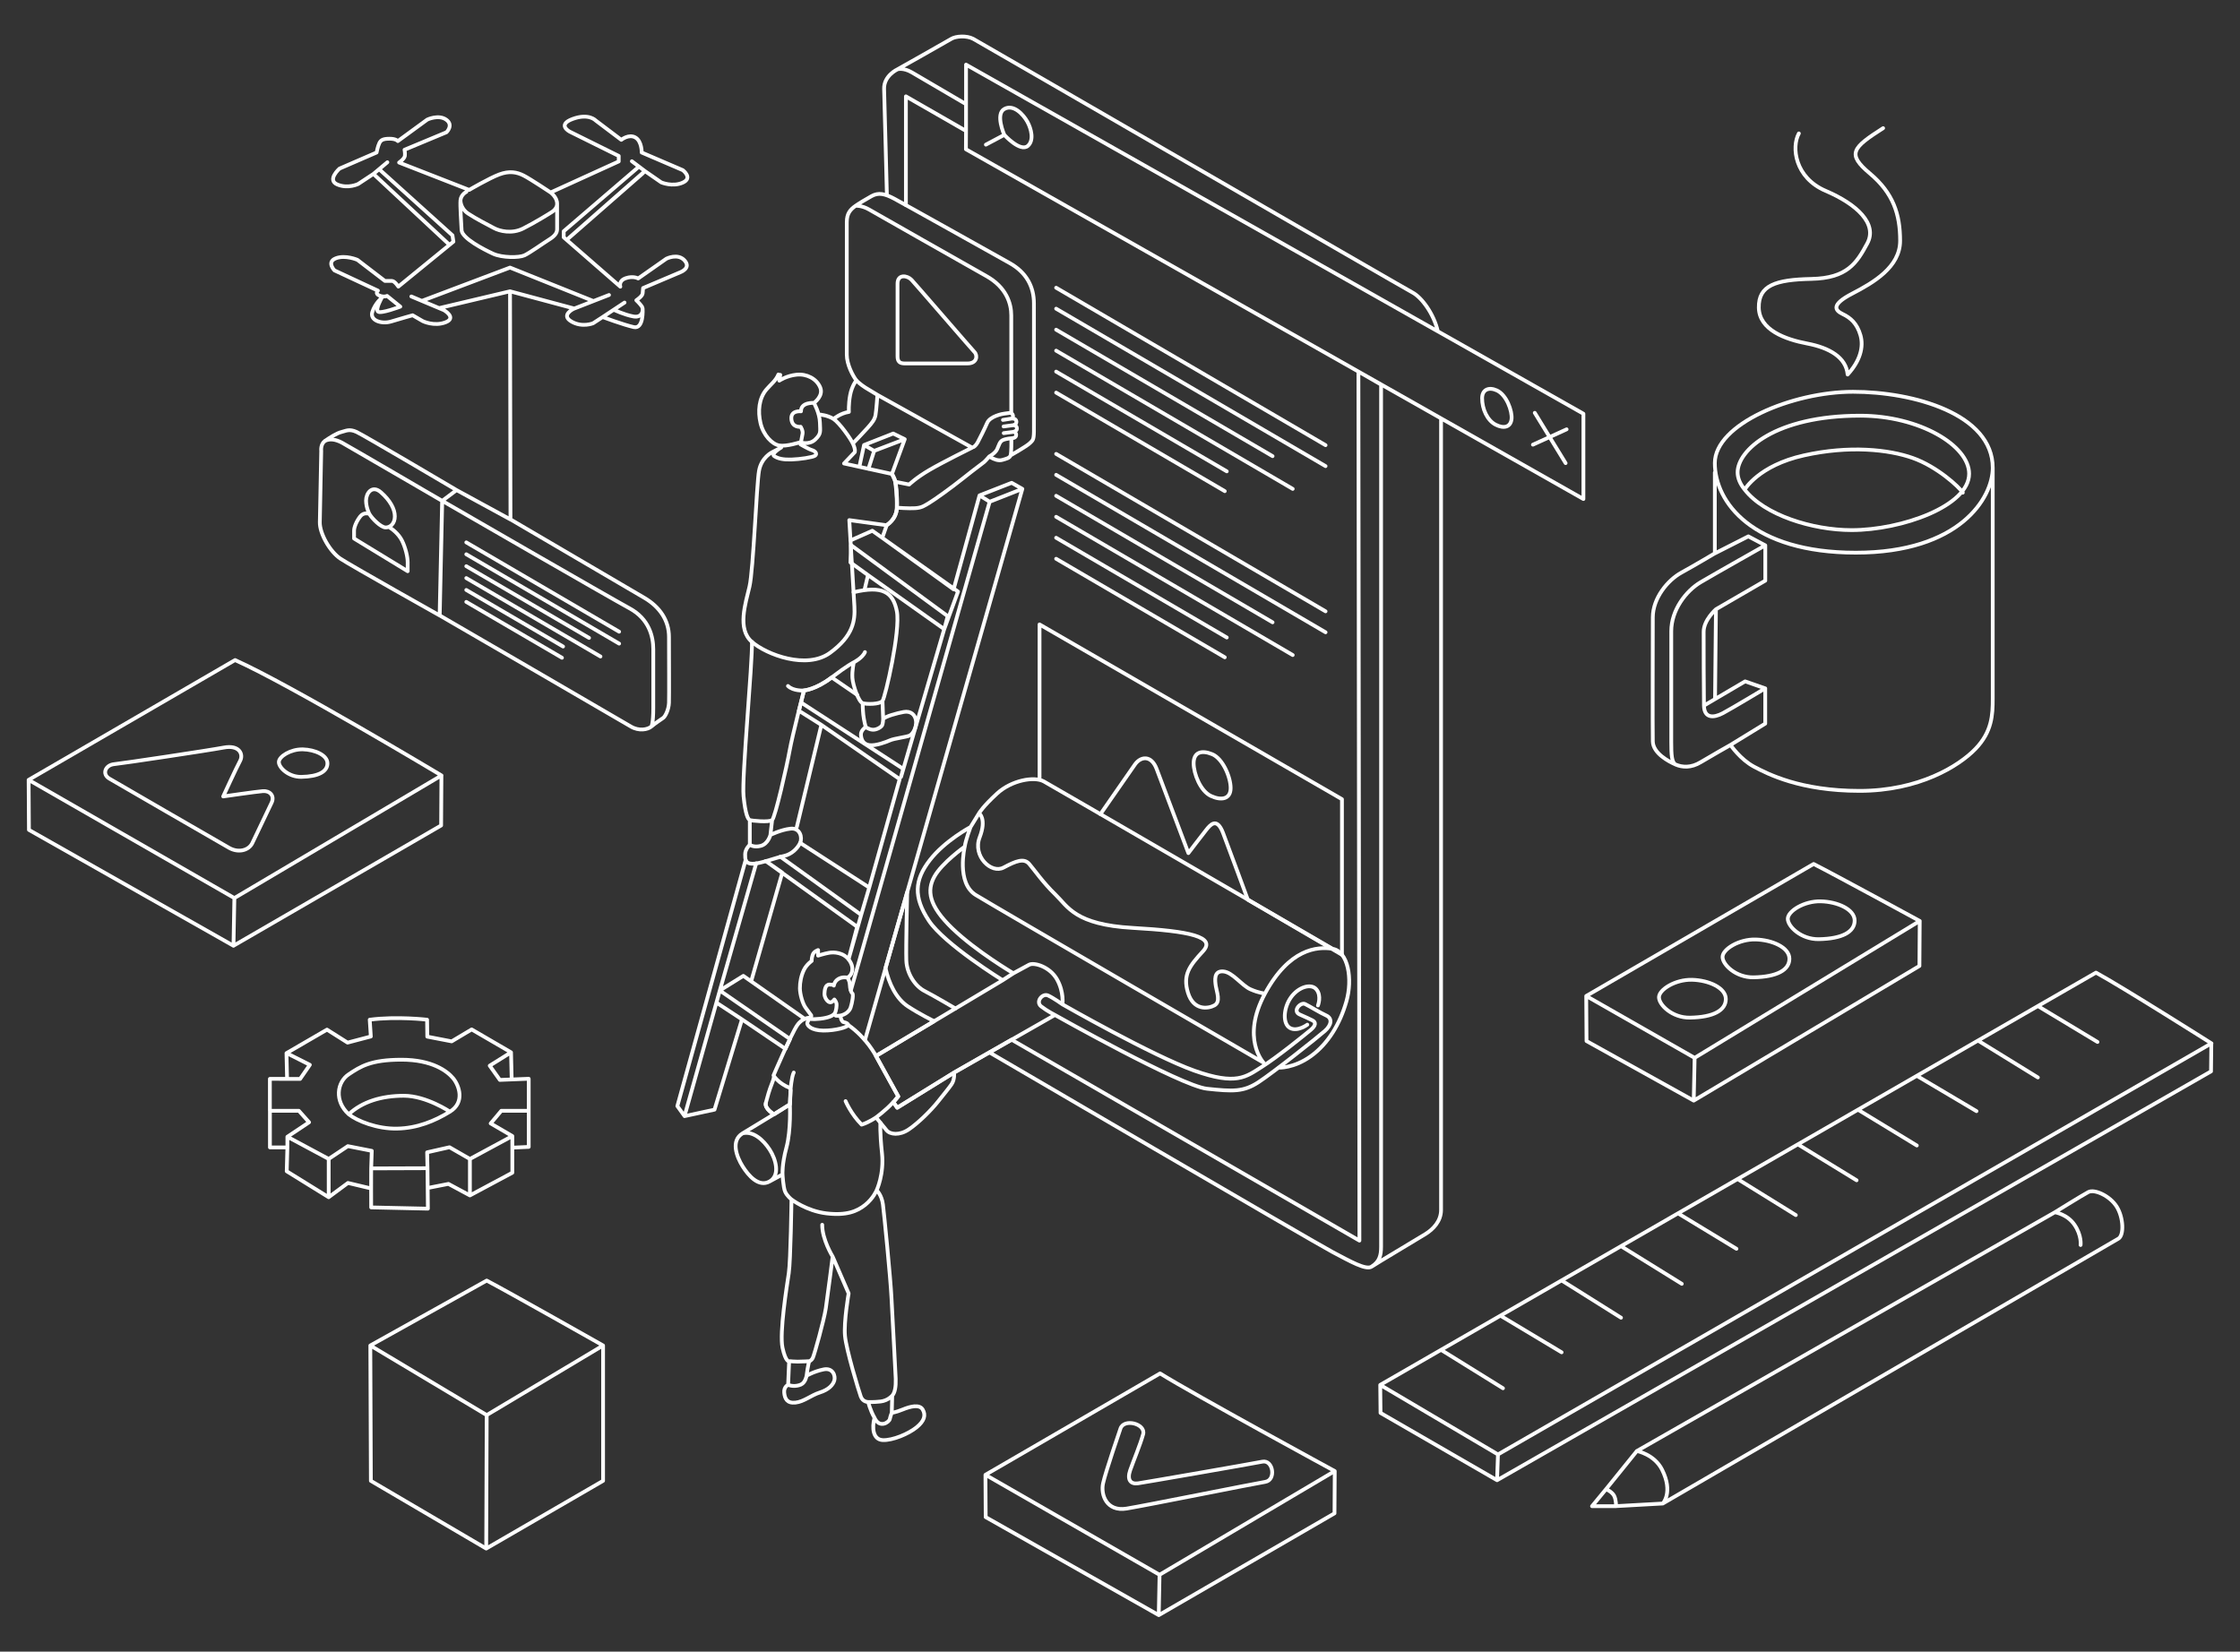 <?xml version="1.0" encoding="utf-8"?>
<!-- Generator: Adobe Illustrator 26.2.1, SVG Export Plug-In . SVG Version: 6.00 Build 0)  -->
<svg version="1.1" id="AboutSec2Img" xmlns="http://www.w3.org/2000/svg" xmlns:xlink="http://www.w3.org/1999/xlink" x="0px"
	 y="0px" viewBox="0 0 446.71 329.42" style="enable-background:new 0 0 446.71 329.42;" xml:space="preserve">
<rect x="0" y="0" width="446.71" height="329.42" fill="#333333" stroke="none"/>
<style type="text/css">
	.st0{fill:none;stroke:#FFFFFF;stroke-width:0.75;stroke-linecap:round;stroke-linejoin:round;stroke-miterlimit:10;}
</style>
<g id="youtube">
	<path class="st0" d="M197.54,91.21c0.68,0.39,1.55,0.76,2.36,0.52c0.81-0.24,1.44-0.36,1.63-0.9s0.16-3,0.16-3s0.03,2.46-0.16,3
		c0,0,3.23-1.83,3.81-2.41c0.58-0.58,0.82-0.59,0.85-2.3c0.02-1.71,0-22.27,0-25.6s-1.49-6.17-4.82-8.04
		c-3.33-1.86-21.09-11.81-23-12.83c-1.91-1.02-3.17-1.31-4.57-0.53c-1.17,0.65-2.53,1.47-3.18,1.93c-1.06,0.76-1.75,1.52-1.75,3.27
		c0,0,0,24.48,0,26.44s1.22,4.22,1.9,5.1c-0.68-0.88-1.9-3.14-1.9-5.1s0-26.44,0-26.44c0-1.75,0.68-2.51,1.75-3.27
		c0,0,1.18-0.13,2.7,0.74c1.52,0.87,19.31,10.99,23.34,13.25c4.04,2.25,5.01,5.48,5.01,7.87c0,2.39,0,19.47,0,19.47"/>
	<path class="st0" d="M178.99,56.58c0,1.77,0,13.47,0,14.5c0,1.03,0.43,1.41,1.41,1.41s10.69,0,12.57,0c1.88,0,2.03-1.58,1.37-2.27
		s-11.73-13.53-12.56-14.41C180.95,54.93,178.99,54.61,178.99,56.58z"/>
</g>
<g id="part_x5F_man1">
	<path class="st0" d="M155.23,74.69c-0.52,1.26-1.55,2-2.41,3.02c-1.47,1.75-1.72,4.3-1.15,6.7c0.57,2.4,2.31,4.2,3.74,4.44
		c1.43,0.25,4.15-0.64,4.15-0.64s1.78,0.64,3.01-0.54c1.23-1.19,0.99-1.53,0.94-3.41c-0.05-1.88-1.19-3.9-1.19-3.9
		s1.98-1.38,1.24-3.11s-2.67-2.72-4.69-2.52c-2.02,0.2-3.46,1.19-3.46,1.19l0.19-1.16l-0.19,1.16c0,0,1.43-0.99,3.46-1.19
		c2.02-0.2,3.95,0.79,4.69,2.52s-1.24,3.11-1.24,3.11s-2.63-0.19-2.58,1.68c0,0-2.07-0.27-1.92,1.54c0.16,1.8,1.85,1.54,1.85,1.54
		s0.51,0.8,0.38,1.4c-0.13,0.6-0.4,2.12-0.4,2.12s1.6,0.94,2.29,1.14c0.69,0.2,1.09,0.78,0.6,1.11c-0.49,0.33-3.01,0.71-4.68,0.76
		s-2.63-0.16-3.43-0.65c-0.8-0.49,1.36-1.74,1.36-1.74l-1.83,0.95c0,0-2.1,1-2.59,3.67c-0.49,2.66-1.12,19.74-1.9,23.1
		s-2.51,8.46,0.47,11.04c2.98,2.58,10.96,5.56,15.59,2.19c4.62-3.37,5.01-6.42,4.86-9.24s-1.02-17.23-1.02-17.23l7.44,1.02
		c0,0,1.96-1.1,2.04-3.52c0.08-2.43-0.23-4.72-0.33-5.18s-0.66-1.53-0.66-1.53l-9.54-2.09l2.14-2.25c0,0,0.2-0.41-0.31-1.58
		c-0.51-1.17-2.76-4.29-3.93-5.05s-2.84-0.89-2.84-0.89s1.67,0.12,2.84,0.89c0,0,1.38-1.15,3.07-1.4c0,0-0.1-1.48,0.24-3.32
		c0.34-1.85,1.26-3.01,1.23-2.96c0,0,0.87,0.84,1.82,1.43c1.41,0.87,2.4,1.45,2.4,1.45s-0.21,3.09-0.38,4.02
		c-0.17,0.93-0.68,1.55-1.57,2.55c-0.89,1-2.72,2.89-2.72,2.89s1.83-1.89,2.72-2.89c0.89-1,1.4-1.61,1.57-2.55
		c0.17-0.93,0.38-4.02,0.38-4.02l18.89,10.52c0,0-5.88,2.91-8.54,4.47c-2.66,1.56-4.02,2.89-4.02,2.89s-2.33-0.48-2.8-0.56
		c0.1,0.46,0.41,2.76,0.33,5.18c0,0,2.39,0.19,3.69,0.1c1.29-0.09,1.76-0.45,2.77-1.05c1.01-0.6,4.37-2.99,6.84-4.97
		c2.47-1.98,3.7-2.82,4.1-3.17c0.39-0.35,1.05-1.13,1.05-1.13s1.18-0.62,1.56-1.44s0.5-1.53,1.14-1.82
		c0.64-0.29,1.78-0.37,1.78-0.37s0.94,0,0.88-0.71c-0.05-0.59-0.62-0.55-0.62-0.55l-1.86,0.24l1.86-0.24c0,0,0.77-0.13,0.77-0.66
		c0-0.78-0.83-0.67-0.83-0.67l-1.83,0.24l1.83-0.24c0,0,0.81-0.11,0.72-0.78c-0.09-0.67-0.97-0.55-0.97-0.55l-1.71,0.27l1.71-0.27
		c0,0,0.52-0.29,0.19-0.86c-0.27-0.46-0.92-0.18-1.61-0.13c-0.33,0.02-2.85,0.51-3.43,1.84c-0.58,1.33-1.51,3.17-1.89,3.88
		c-0.38,0.71-0.83,0.94-0.83,0.94"/>
	<path class="st0" d="M149.96,128.01c0.1,4.36-2.05,27.05-1.68,30.77s0.9,4.64,1.25,4.78v4.92c0,0-0.93,0.85-0.93,1.9
		c0,1.05,0,1.87,1.47,1.9c1.47,0.02,4.65-1.22,6.24-1.55s2.75-1.55,3.25-2.6c0.5-1.05,0.02-3.07-1.92-2.85c-1.95,0.22-4,1.25-4,1.25
		s-0.45,1.77-1.89,2.17s-2.22-0.22-2.22-0.22s0.79,0.62,2.22,0.22s1.89-2.17,1.89-2.17l0.34-2.97c-0.6,0.49-4.09,0.14-4.45,0
		c0.35,0.14,3.85,0.49,4.45,0c0.6-0.49,2.93-10.73,3.49-13.84s2.86-12,2.86-12s-2.11,0.16-3.19-0.9c1.08,1.06,3.19,0.9,3.19,0.9
		s2.33-0.15,5.51-2.59c3.18-2.44,4.43-3.03,4.43-3.03s1.73-0.86,2.22-2.04c-0.49,1.18-2.22,2.04-2.22,2.04s-0.38,1.66-0.28,3.12
		c0.1,1.46,1.24,4.79,2.05,5.03c0,0,0.01,1.25,0.12,2.31c0.11,1.06,0.48,2.44,0.48,2.44s-1.01,0.67-0.95,1.57
		c0.06,0.9,0.42,1.89,1.71,2.05c1.29,0.16,3.31-0.62,4.14-0.98s3.14-0.62,3.83-0.92c0.7-0.29,1.46-1.71,1.3-2.95
		c-0.16-1.24-1.06-2.02-2.44-1.77c-1.38,0.25-3.57,0.84-4.11,1.41c0,0-0.02,0.93-0.23,1.29s-1.11,0.9-1.88,0.84
		s-1.38-0.54-1.38-0.54s0.62,0.48,1.38,0.54s1.66-0.48,1.88-0.84s0.23-1.29,0.23-1.29l-0.13-3.61c-0.55,0.69-3.15,0.69-3.96,0.45
		c0.81,0.24,3.41,0.24,3.96-0.45c0.55-0.69,3.63-14.07,2.86-17.9s-2.85-5.15-8.63-3.78"/>
</g>
<g id="part_x5F_man2">
	<path class="st0" d="M169.15,194.89c0.63-0.33,1.38-1.68,0.24-3.33c-1.14-1.65-3.12-1.68-4.02-1.53c-0.9,0.15-2.22,0.57-2.22,0.57
		v-1.11c0,0-0.88,0.27-1.1,0.99c-0.22,0.72-0.18,1.18-0.18,1.18s-1.03,0.71-1.57,1.83c-0.53,1.12-0.79,2.44-0.78,3.64
		c0.01,1.2,0.57,3.12,1.16,3.89c0.59,0.78,1.09,1.48,1.09,1.48s0.13,0.26-0.2,0.5c-0.34,0.24,0.24,0.37,1.99,0.19
		c1.74-0.19,2.6-0.64,2.9-1.07c0.3-0.43,0.45-1.63,0.34-2.04c-0.11-0.41-0.41-0.73-0.41-0.73s-0.51,0.77-1.03,0.52
		c-0.52-0.24-0.97-1.05-0.94-1.69c0.04-0.64,0.11-1.81,0.99-1.81s0.88,0.21,0.88,0.21s0.07-0.82,0.89-1.32
		c0.82-0.5,1.79-0.28,1.79-0.28s0.45,0.49,0.5,1.39c0.05,0.9,0.23,1.53,0.5,1.73c0.27,0.2,0,1.85-0.33,2.85
		c-0.25,0.76-1.06,1.41-2.02,1.6c-0.31,0.06-0.63,0.07-0.95,0.03c0.32,0.05,0.65,0.03,0.95-0.03c0,0,0,0.87,0.51,1.29
		c0,0,1.01,0.16,1.01,0.59s-2.57,1.15-4.96,1.12c-2.39-0.03-3.2-1-3.19-1.44c0.01-0.43,0.58-1.12,0.58-1.12s-1.45-0.15-2.6,1.52
		c-1.15,1.67-4.71,9.98-4.71,9.98s0.88,1.58,3.36,2.55c-2.48-0.97-3.36-2.55-3.36-2.55s0.28,0.14-0.29,1.54
		c-0.57,1.4-0.95,2.83-1.25,3.96c-0.3,1.14,1.62,2.26,1.62,2.26l3.18-1.99l0.13-2.84c0,0,0.19-2.61,0.64-3.5
		c-0.45,0.89-0.64,3.5-0.64,3.5l-0.13,2.84l-3.18,1.99c0,0-3.85,2.36-6.25,3.8c-2.41,1.44-1.19,4.67,0,6.57
		c1.19,1.9,3.23,4.24,5.39,3.02c2.15-1.22,1.26-4.42,0-6.36c-1.26-1.94-3.3-3.76-5.39-3.23c2.09-0.53,4.13,1.29,5.39,3.23
		c1.26,1.94,2.15,5.14,0,6.36l2.58-1.4c0,0-0.16-1.94,0.78-5.4c0.93-3.46,0.68-8.58,0.68-8.58s0.25,5.12-0.68,8.58
		c-0.93,3.46-0.78,5.4-0.78,5.4s0.13,2.56,0.51,3.43c0.38,0.87,1.27,1.56,1.27,1.56s-0.16,12.17-0.54,14.71s-1.89,11.9-1.25,14.87
		c0.65,2.96,1.32,2.7,1.32,2.7l-0.2,4.7c0,0-0.89,0.38-0.78,1.56s0.56,2.16,2.25,1.98c1.69-0.18,3.08-1.45,4.84-2.01
		c1.76-0.56,2.63-1.49,2.9-2.39s-0.25-2.61-2.16-2.21c-1.92,0.4-3.37,1.25-3.37,1.25s-0.2,1.36-1.12,1.76s-1.98,0.33-2.56,0.04
		c0.58,0.29,1.65,0.36,2.56-0.04s1.12-1.76,1.12-1.76s0.31-2.48,0.56-2.9c0,0-1.52,0.09-2.35,0.09s-1.51-0.09-1.51-0.09
		s0.67,0.09,1.51,0.09s2.35-0.09,2.35-0.09s0.41-0.1,0.7-0.69c0.29-0.6,2.23-7.54,2.58-9.87c0.35-2.33,1.36-10.31,1.36-10.31
		s-2.11-3.41-2.08-6.34c-0.03,2.93,2.08,6.34,2.08,6.34l3.19,7.35c0,0-0.98,5.64-0.73,8.45c0.25,2.81,2.74,10.97,3.15,12.11
		s1.48,1.1,1.48,1.1s0.41,1.7,1.26,3.15c-0.54,1.99-0.32,4.35,1.64,4.45s5.17-1.26,6.75-2.55c1.58-1.29,1.86-2.43,1.23-3.53
		c-0.63-1.1-2.43-0.66-3.97-0.03c-1.55,0.63-2.21,0.66-2.21,0.66s-0.27,0.66-0.39,1.26c-0.13,0.6-2.04,1.96-3.05-0.25
		c1.01,2.21,2.92,0.85,3.05,0.25c0.13-0.6,0.39-1.26,0.39-1.26l0.09-3.41c0,0-0.85,0.99-2.31,1.16c-1.47,0.17-2.47,0.1-2.47,0.1
		s1.01,0.06,2.47-0.1c1.47-0.17,2.31-1.16,2.31-1.16c0.54-0.6,0.75-1.79,0.7-3.36c-0.05-1.56-0.66-12.33-0.85-16.2
		c-0.19-3.87-1.46-16.7-1.7-18.58c-0.24-1.88-1.25-2.84-1.25-2.84s-0.66,1.62-2.28,2.92c-1.62,1.3-3.74,2.17-7.74,1.7
		c-4-0.48-6.98-2.79-6.98-2.79s2.98,2.31,6.98,2.79c4,0.48,6.12-0.4,7.74-1.7c1.62-1.3,2.28-2.92,2.28-2.92s1.51-3.2,1.06-7.38
		c-0.45-4.18-0.32-6.09-0.32-6.09l-0.87-1.05c0,0-1.33,0.96-2.87,1.44c-2.13-2.13-3.2-4.69-3.2-4.69s1.07,2.56,3.2,4.69
		c1.54-0.49,2.87-1.44,2.87-1.44s2.01-1.45,3.44-3.06c-1.42,1.6-3.44,3.06-3.44,3.06l0.87,1.05"/>
	<path class="st0" d="M175.59,223.95c0,0,0.54,0.66,1.22,1.49s2.54,1.1,4.44-0.19c1.9-1.29,4.39-3.74,5.85-5.58
		c1.46-1.85,2-2.46,2.67-3.42c0.66-0.96,0.5-2.32,0.5-2.32l-11.34,7.01l-0.76-1.09l0.96-1.17l-4.44-8.06c0,0-1.84-3.62-5.52-6.18
		c3.68,2.56,5.52,6.18,5.52,6.18l25.28-15.11l2.13-1.38c0,0,2.16-1.19,3.15-1.71c0.99-0.52,4.15,0.4,5.57,2.95
		c1.42,2.55,1.06,4.95,1.06,4.95s-1.76-1.26-2.87-1.77c-1.11-0.51-2.57,1.24-1.37,2.18c1.2,0.94,2.74,1.71,2.74,1.71l-20.1,11.48
		l20.1-11.48c0,0,25.12,14.15,30.31,14.71c5.2,0.56,7.28,0.64,10.24-1.28c2.96-1.92,11.91-9.04,13.27-10.24
		c1.36-1.2,1.54-2.52,0.28-3.09c-1.26-0.57-3.35-1.87-4.23-2.29s-2.58,1.41-1.06,2.09c1.52,0.68,1.78,0.79,2.53,1.17
		c0.75,0.37,0.71,1.04-0.35,1.92c-1.06,0.88-6.76,5.51-9.83,7.42c-3.06,1.92-4.95,3.68-13.32,0.71s-26.36-13.25-26.36-13.25
		s0.35-2.41-1.06-4.95c-1.42-2.55-4.58-3.47-5.57-2.95c-0.99,0.52-3.15,1.71-3.15,1.71l-2.13,1.38c0,0-11.62-7.18-14.72-11.88
		c-3.1-4.7-2.85-8.11,0.17-12.03c3.02-3.92,8.15-6.64,8.15-6.64s-0.95,2.5-1.16,3.92c0,0-4.55,3.22-6.06,5.98s-1.16,5.75,3.59,10.32
		c4.74,4.57,12.17,8.95,12.17,8.95s-7.43-4.37-12.17-8.95c-4.74-4.57-5.1-7.56-3.59-10.32s6.06-5.98,6.06-5.98s-1.73,7.23,2.21,9.64
		c3.93,2.42,57.38,33.44,57.38,33.44s-4.55-4.83,0.28-13.77c4.83-8.94,10.4-9.44,13.49-8.94c3.09,0.51,4.05,6.01,2.75,10.51
		c-1.29,4.5-3.65,8.43-7.08,10.9c-3.43,2.47-6.49,2.3-6.49,2.3s3.06,0.18,6.49-2.3c3.43-2.47,5.79-6.41,7.08-10.9
		c1.29-4.5,0.34-10-2.75-10.51c0,0-55.66-32.32-57.58-33.38c-1.92-1.06-6.44-0.24-9.32,2.4c-2.88,2.64-3.6,3.93-3.6,3.93l-1.69,2.75
		l1.69-2.75c0,0,1.57,1.08,0.12,4.82c-1.45,3.74,2.31,7.35,4.78,6.02c2.47-1.32,4.05-1.92,5.09-0.73c1.04,1.19,2.7,3.66,5.22,6.1
		c2.52,2.44,3.92,6.02,15.42,6.67c11.5,0.65,16.67,1.79,14.02,4.67c-2.65,2.88-4.08,4.67-2.99,8.25c1.09,3.58,3.97,3.24,5.27,2.54
		c1.3-0.7,0.47-2.65,0.29-3.82c-0.18-1.17-0.44-3.09,1.45-2.96c1.9,0.13,3.69,2.8,5.48,3.58c1.79,0.78,2.87,0.82,2.87,0.82"/>
	<path class="st0" d="M152.74,220c-0.3,1.14,1.62,2.26,1.62,2.26l3.18-1.99l0.13-2.84"/>
	<path class="st0" d="M260.71,204.37c0,0-1.98,1.48-3.46,0.66c-1.48-0.82-1.32-3.96,0.17-6.07c1.48-2.11,4.06-2.9,5.11-1.62
		c1.06,1.29,0.3,3.2,0.3,3.2"/>
</g>
<path id="part_x5F_stair" class="st0" d="M148.7,171.51l-13.62,49.1l1.44,2l5.97-1.29l5.48-18l8.67,5.87l0.91-1.95l-14-9.68
	l-7.04,25.05l6.36-22.64l5.09,3.34l-5.09-3.34l0.68-2.42l7.25-25.35l-7.25,25.35l4.69-2.91l12.24,8.57l-10.68-7.48l6.21-21.68
	l-3.3-2.31l18.23,13.1l-1.71,6.47l2.51-8.84l-16.12-11.6l16.12,11.6l1.61-5.45l-13.78-8.91l13.78,8.91l6.07-21.62l-15.62-10.82
	l-4.9,20.37l4.9-20.37l-4.48-2.82l1.03-4.06c0,0,2.33-0.15,5.51-2.59l5.08,3.48l-5.08-3.48c-3.18,2.44-5.51,2.59-5.51,2.59
	l-0.61,2.41l20.37,13.23l-0.42,1.61l8.61-29.47l-15.2-10.78l-0.67,2.86l0.67-2.86l-3.5-2.52l0.11-3.46l19.28,14.17l-0.68,2.58
	l2.74-7.48l-17.09-12.13l-4.31,1.91l4.31-1.91l1.99,1.41l0.9-2.57c0,0,1.96-1.1,2.04-3.52c0.08-2.43-0.23-4.72-0.33-5.18
	s-0.66-1.53-0.66-1.53l2.53-6.87l-2.3-1.13l-5.82,2.29l-0.92,4.29l0.92-4.29l2.02,1.17l-1.13,3.54l1.13-3.54l6.1-2.33l-2.53,6.87
	c0,0,0.56,1.07,0.66,1.53s0.41,2.76,0.33,5.18c-0.08,2.43-2.04,3.52-2.04,3.52l-0.9,2.57l14.22,10.28l5.17-18.74l2.02,1.26
	l-2.02-1.26l6.41-2.51l2.13,1.21l-6.52,2.57l-27.67,97.43l27.67-97.43l6.52-2.57l-31.38,109.92"/>
<g id="part_x5F_board">
	<path class="st0" d="M207.31,155.3v-30.76l60.31,34.86v31.03l-18.77-10.98c0,0-3.7-10.06-4.95-13.33
		c-1.25-3.27-2.59-1.54-3.36-0.58c-0.77,0.96-3.55,4.61-3.55,4.61s-5.28-14.02-6.34-16.81c-1.06-2.78-3.17-2.5-4.32-0.86
		c-1.15,1.63-6.88,9.9-6.88,9.9"/>
	<path class="st0" d="M238.04,152.23c0,2.1,1.36,5.56,3.46,6.53s3.92,0.62,3.92-1.59s-1.59-5.9-3.69-6.75
		C239.63,149.56,238.04,150.01,238.04,152.23z"/>
	<path class="st0" d="M176.86,38.67c0,0-0.46-18.23-0.55-20.91c-0.09-2.68,2.67-3.93,2.67-3.93s9.84-5.54,10.73-6.08
		s3.04-0.71,4.38,0s85.68,49.59,87.56,50.57c1.88,0.98,4.29,4.29,5.09,7.77l-94.09-53.2v7.88c0,0-9.13-5.36-10.82-6.34
		c-1.69-0.98-2.84-0.61-2.84-0.61s1.15-0.37,2.84,0.61c1.69,0.98,10.82,6.34,10.82,6.34v5.34l-11.99-6.89V40.9V19.23l11.99,6.89
		l-0.02,3.65l123.14,69.76V82.52l-29.02-16.43l29.02,16.43v17.01l-28.39-16.08c0,0,0,155.62,0,157.88c0,2.26-1.6,3.86-3.11,4.8
		c-1.51,0.94-9.6,5.74-10.73,6.5c-1.13,0.75-4.24-1.04-7.81-2.92c-3.58-1.88-68.42-39.81-68.42-39.81l-7.04,4.02l-11.34,7.01
		l-0.76-1.09l0.96-1.17l-4.44-8.06l11.59-6.93c0,0-2.83-1.39-5.2-2.94c-2.37-1.55-3.81-4.57-4.49-7.65l4.33-15.17
		c0,0-0.27,10.93-0.18,13.64c0.1,2.71,1.82,5.17,3.62,6.09c1.8,0.92,6.17,3.49,6.17,3.49s-4.37-2.57-6.17-3.49
		c-1.8-0.92-3.52-3.38-3.62-6.09c-0.1-2.71,0.18-13.64,0.18-13.64l-4.33,15.17c0.68,3.08,2.12,6.11,4.49,7.65
		c2.37,1.55,5.2,2.94,5.2,2.94l-11.59,6.93l4.44,8.06l-0.96,1.17l0.76,1.09l11.34-7.01l11.47-6.55l69.36,40.07L270.9,74.11l4.52,2.6
		c0,0,0,170.27,0,171.96c0,1.69-0.3,2.97-1.88,3.95"/>
	<path class="st0" d="M295.57,79.43c0,2.15,1.02,4.41,2.69,5.27s3.01,0.48,3.18-1.13c0.16-1.61-1.01-4.82-2.93-5.7
		C296.89,77.13,295.57,77.71,295.57,79.43z"/>
	<line class="st0" x1="306.07" y1="82.34" x2="312.22" y2="92.37"/>
	<line class="st0" x1="305.7" y1="88.69" x2="312.42" y2="85.63"/>
	<path class="st0" d="M196.61,28.85l3.67-1.95c0,0-1.84-4.13,0-5.16s3.79,1.09,4.59,2.52c0.8,1.43,1.37,3.73,0.12,4.83
		c-1.53,1.33-4.71-2.19-4.71-2.19"/>
	<g>
		<line class="st0" x1="210.62" y1="57.39" x2="264.35" y2="88.79"/>
		<line class="st0" x1="210.62" y1="61.57" x2="264.35" y2="92.97"/>
		<line class="st0" x1="210.62" y1="65.76" x2="253.78" y2="90.98"/>
		<line class="st0" x1="210.62" y1="69.94" x2="257.8" y2="97.51"/>
		<line class="st0" x1="210.62" y1="74.12" x2="244.65" y2="94.01"/>
		<line class="st0" x1="210.62" y1="78.31" x2="244.25" y2="97.96"/>
	</g>
	<g id="part_x5F_txt2">
		<line class="st0" x1="210.62" y1="90.53" x2="264.35" y2="121.93"/>
		<line class="st0" x1="210.62" y1="94.71" x2="264.35" y2="126.11"/>
		<line class="st0" x1="210.62" y1="98.89" x2="253.78" y2="124.12"/>
		<line class="st0" x1="210.62" y1="103.08" x2="257.8" y2="130.65"/>
		<line class="st0" x1="210.62" y1="107.26" x2="244.65" y2="127.15"/>
		<line class="st0" x1="210.62" y1="111.45" x2="244.25" y2="131.1"/>
	</g>
</g>
<path id="part_x5F_cube" class="st0" d="M73.85,268.36l0.11,27l23,13.5l23.31-13.51v-26.99l-23.21,13.88l-0.1,26.61l0.1-26.61
	L73.85,268.36l23.21-12.95c4.23,2.21,23.21,12.95,23.21,12.95"/>
<g id="part_x5F_check">
	<path class="st0" d="M196.52,294.15l0.05,8.44l34.52,19.55l35.04-20.3l0.05-8.43l-34.94,20.68l-0.16,8.05l0.16-8.05L196.52,294.15
		l34.83-20.22c6.67,4.17,34.83,19.48,34.83,19.48"/>
	<path class="st0" d="M223.43,284.98c0.65-2.16,5.11-1.01,4.54,1.08c-0.58,2.09-1.94,5.33-2.59,7.2c-0.65,1.87,0.07,2.81,1.58,2.59
		c1.51-0.22,22.62-3.89,24.78-4.32c2.16-0.43,2.81,3.67,0.58,4.03c-2.23,0.36-23.7,4.68-27.66,5.33c-3.96,0.65-5.19-2.74-4.68-5.04
		C220.48,293.55,223.43,284.98,223.43,284.98z"/>
</g>
<g id="part_x5F_book">
	<path class="st0" d="M5.71,155.55l0.06,9.97l40.79,23.11l41.41-23.99l0.06-9.96l-41.29,24.44l-0.18,9.52l0.18-9.52L5.71,155.55
		l41.17-23.9c10.9,4.87,41.17,23.02,41.17,23.02"/>
	<path class="st0" d="M21.82,155.3c-1.54-0.88-0.83-2.72,0.95-2.89c1.77-0.18,18.73-2.72,21.86-3.31c3.13-0.59,3.96,1.36,3.25,2.66
		c-0.71,1.3-3.37,7.09-3.37,7.09s6.56-0.95,7.92-1.06s2.42,0.93,1.71,2.36c-0.71,1.43-3.13,6.62-3.84,8.04
		c-0.71,1.42-2.72,1.95-4.55,0.95C43.92,168.12,21.82,155.3,21.82,155.3z"/>
	<path class="st0" d="M60.1,154.95c-2.54,0.04-4.49-1.83-4.49-2.95c0-1.12,2.36-2.6,4.78-2.54c2.42,0.06,4.91,1.16,4.91,2.79
		S63.53,154.89,60.1,154.95z"/>
</g>
<g id="part_x5F_gear">
	<path class="st0" d="M53.82,215.18v6.37h5.78l2.04,2.29l-4.33,2.89v2.12h-3.48v-7.3v7.3h3.48l-0.13,4.76l8.37,5.18v-7.64
		l-8.24-4.42l8.24,4.42l3.82-2.55l4.77,0.94l-0.12,3.51l-0.01,3.99l-4.62-1.1l-3.85,2.85l3.85-2.85l4.62,1.1l0.01,3.78l11.31,0.25
		l-0.08-8.07l-11.23,0.04l11.23-0.04l-0.07-3.17l4.46-1.01l4.07,2.34v7.27l-4.28-2.3l-4.13,0.81l4.13-0.81l4.28,2.3l8.46-4.53v-7.31
		l-8.46,4.57l8.46-4.57l-4.32-2.52l2.12-2.52h5.47v7.2l-3.28,0.15l3.28-0.15v-13.59l-5.76,0.23l-2.02-2.84l4.25-2.66l0.13,5.41
		l-0.13-5.41l-7.85-4.57l-3.99,2.38l-4.86-0.94l-0.04-3.38c0,0-6.01-0.71-11.44,0l0.22,3.35l-4.64,1.22l-4.1-2.59l-8.06,4.68
		l4.64,2.34l-1.94,2.81L53.82,215.18l3.43,0l-0.12-5.13"/>
	<path class="st0" d="M69.55,222.24c-2.91-2.63-2.36-6.4,0-7.97c2.36-1.57,4.4-2.91,10.52-2.91c6.12,0,9.11,2.28,10.29,3.69
		c1.18,1.41,2.43,4.79-0.63,6.67c-3.06,1.88-6.52,3.3-10.52,3.38C75.2,225.19,71.2,223.57,69.55,222.24
		c2.68-2.5,6.52-3.69,10.99-3.69s9.19,3.18,9.19,3.18"/>
</g>
<g id="part_x5F_dron">
	<path class="st0" d="M101.71,58.1l-14.14,3.35l-3.44-1.44l17.58-6.64l-17.58,6.64l-2.1-0.88l6.52,2.74c0,0,2.6,1.52,0.31,2.41
		c-2.29,0.89-4.55-0.23-4.55-0.23l-2.02-1.17c0,0-2.37,0.66-4.28,1.24c-1.9,0.58-4.28-0.19-3.77-1.87s1.9-2.88,1.9-2.88
		s-1.28,2.22-0.78,2.76s4.47-0.97,4.47-0.97l-2.64-2.14c0,0-0.62,0.31-1.55-0.08c-0.93-0.39-0.27-0.97-0.27-0.97l-8.67-4.04
		c0,0-1.63-1.67,0.27-2.41c1.9-0.74,4.31,0.31,4.31,0.31l5.48,4.2c0,0,0.86,0,1.4,0c0.54,0,1.28,1.13,1.28,1.13l10.98-8.96
		l-0.19-1.26L75.61,33.75l1.64-1.39l-2.78,2.33l15.18,14.15L74.47,34.69l-3.03,2c0,0-2.02,1.01-4.16,0.11
		c-2.15-0.89,0.42-3.17,0.42-3.17l7.4-3.21c0,0,0.25-1.31,0.57-1.92c0.32-0.61,0.79-0.83,2.05-0.83c1.26,0,1.62,0.47,1.62,0.47
		l5.86-4.28c0,0,2.23-1.08,3.77,0c1.55,1.08,0.07,2.52,0.07,2.52l-8.37,3.49c0,0,0.14,0.65,0.07,1.22
		c-0.07,0.57-1.15,1.33-1.15,1.33l13.98,5.46c0,0,3.99-2.34,6-3.09s3.49-0.47,4.85,0.22s5.39,3.38,5.39,3.38s1.29,0.93,1.29,2.23
		c0,1.29,0,4.35,0,5.1s-0.47,1.37-1.62,2.08c-1.15,0.72-3.81,2.62-4.89,3.13c-1.08,0.5-4.46,0.5-6.25-0.32
		c-1.8-0.83-6.22-3.09-6.29-4.71s-0.32-4.81-0.22-5.96s1.19-1.69,1.19-1.69s-1.08,0.54-1.19,1.69c0,0-0.06,1.6,1.52,2.65
		c1.58,1.05,3.98,2.27,5.14,2.89c1.15,0.63,3.59,1.22,5.83,0.1c2.24-1.12,5.35-3.03,5.83-3.36c0.71-0.49,0.97-1.12,0.95-1.6
		c0-1.29-1.29-2.23-1.29-2.23l13.58-6.19V31.1l-9.79-4.85c0,0-2.58-1.36,0.61-2.53c3.19-1.17,4.54,0.28,4.54,0.28l5.15,3.89
		c0,0,1.5-1.22,2.81-0.47c1.31,0.75,1.26,3,1.26,3l8.2,3.52c0,0,2.06,1.55,0,2.48s-4.31-0.05-4.31-0.05l-3.25-2.25l-0.5,0.52
		l-15.1,13.21l15.6-13.73l-2.6-1.96l1.42,1.07l-15.01,12.89v1.22l11.29,9.84c0,0-0.42-1.17,1.08-1.69c1.5-0.52,2.48,0.05,2.48,0.05
		l5.62-3.94c0,0,2.3-1.17,3.65,0.37s-0.89,2.34-0.89,2.34l-7.4,3.14c0,0-0.05,0.52-0.09,1.08c-0.05,0.56-1.26,1.36-1.26,1.36
		s0.75,0.7,1.12,1.26c0.37,0.56,0.14,2.3-1.69,1.97c-1.83-0.33-3.94-1.34-3.94-1.34l2.16-1.43l-4.37,2.89c0,0,4.13,1.53,6.19,2
		c2.06,0.47,1.79-3.65,1.79-3.65s0.27,4.12-1.79,3.65c-2.06-0.47-6.19-2-6.19-2l-1.89,1.23c0,0-2.18,0.93-4.35-0.35
		c-2.18-1.28,0.46-2.53,0.46-2.53l7.05-2.75l-3.1,1.21l-16.64-6.68l16.64,6.68l-3.82,1.49L101.71,58.1l0.09,45.51l-10.75-5.86
		l-2.87,2.15l2.87-2.15c0,0-18.45-10.91-19.93-11.59c-1.48-0.68-2.1-0.22-3.02,0c-0.92,0.22-2.37,1.14-3.3,1.79
		c-0.92,0.65-0.74,1.97-0.74,1.97s-0.22,11.93-0.28,14.21c-0.06,2.28,2.03,5.92,4.13,7.31s19.76,11.31,19.76,11.31l0.5-22.85
		c0,0-18.69-10.93-19.98-11.61s-2.42-0.84-3.4-0.35c0.97-0.49,2.1-0.33,3.4,0.35L88.19,99.9l-0.5,22.85c0,0,36.46,21.16,38.09,22.14
		c1.63,0.98,3.4,0.64,4.14,0s1.96-1.43,2.36-1.72c0.39-0.29,1.08-1.62,1.13-3c0.05-1.38,0-9.82,0-13.12s-1.82-5.99-4.91-7.81
		c-3.09-1.82-26.68-15.64-26.68-15.64s23.58,13.82,26.68,15.64c3.09,1.82,4.91,4.52,4.91,7.81s0.05,11.74,0,13.12
		c-0.05,1.38-0.74,2.7-1.13,3c-0.39,0.29-1.62,1.08-2.36,1.72c0,0,0.36-0.6,0.36-3.72s0-9.16,0-11.68c0-2.52-0.84-6.05-4.72-8.15
		c-3.88-2.1-37.36-21.44-37.36-21.44"/>
	<g id="part_x5F_txt3">
		<line class="st0" x1="92.99" y1="108.18" x2="123.47" y2="125.99"/>
		<line class="st0" x1="92.99" y1="110.55" x2="123.47" y2="128.37"/>
		<line class="st0" x1="92.99" y1="112.93" x2="117.47" y2="127.23"/>
		<line class="st0" x1="92.99" y1="115.3" x2="119.75" y2="130.94"/>
		<line class="st0" x1="92.99" y1="117.67" x2="112.29" y2="128.95"/>
		<line class="st0" x1="92.99" y1="120.05" x2="112.07" y2="131.19"/>
	</g>
	<path class="st0" d="M73.66,102.5c0,0-0.66-1.24-0.66-2.67s1.19-3.2,2.98-1.63c1.79,1.57,2.76,3.31,2.76,4.79
		c0,1.48-0.97,2.28-1.9,2.21C75.91,105.13,74.23,103.47,73.66,102.5c0,0-1.09-0.44-1.81,0.49c-0.8,1.02-1.24,2.19-1.24,2.85
		c0,0.66,0,1.57,0,1.57l10.69,6.52c0,0,0-0.73,0-1.81c0-1.08-0.46-2.94-1.13-4.29c-0.66-1.35-2.01-2.38-2.65-2.74"/>
</g>
<g id="part_x5F_block">
	<path class="st0" d="M316.33,198.65l0.06,8.99l21.38,11.88l45.01-26.86l0.06-8.97l-44.89,27.3l-0.18,8.53l0.18-8.53L316.33,198.65
		l45.35-26.33c4.29,2.18,21.17,11.37,21.17,11.37"/>
	<path class="st0" d="M337.01,202.97c-3.49,0.06-6.17-2.52-6.17-4.06c0-1.54,3.25-3.57,6.58-3.49c3.33,0.08,6.75,1.59,6.75,3.84
		S341.72,202.89,337.01,202.97z"/>
	<path class="st0" d="M349.69,194.93c-3.49,0.06-6.17-2.52-6.17-4.06c0-1.54,3.25-3.57,6.58-3.49c3.33,0.08,6.75,1.59,6.75,3.84
		C356.85,193.46,354.4,194.84,349.69,194.93z"/>
	<path class="st0" d="M362.7,187.32c-3.49,0.06-6.17-2.52-6.17-4.06c0-1.54,3.25-3.57,6.58-3.49c3.33,0.08,6.75,1.59,6.75,3.84
		S367.41,187.24,362.7,187.32z"/>
</g>
<path id="path_x5F_rul" class="st0" d="M275.25,276.22l0.06,5.59l23.24,13.42l142.38-81.54l0.06-5.58l-142.26,81.98l-0.18,5.14
	l0.18-5.14L275.25,276.22l12.13-6.99l12.35,7.66l-12.35-7.66l11.84-6.82l12.2,7.31l-12.2-7.31l12.2-7.03l11.85,7.44l-11.85-7.44
	l11.85-6.83l12.12,7.51l-12.12-7.51l11.37-6.55l11.65,7.07l-11.65-7.07l11.88-6.84l11.61,7.19l-11.61-7.19l12.02-6.92l11.71,7.17
	l-11.71-7.17l11.99-6.91l11.73,7.14l-11.73-7.14l11.73-6.76l11.9,7.05l-11.9-7.05l12.2-7.03l11.94,7.36l-11.94-7.36l11.94-6.88
	l11.89,7.16l-11.89-7.16l11.59-6.67c5.38,2.94,23.03,14.11,23.03,14.11"/>
<path id="path_x5F_pencel" class="st0" d="M320.29,297.01l-2.8,3.4h4.79c0,0,0.03-1.25-0.38-2.06S320.29,297.01,320.29,297.01
	s1.2,0.52,1.61,1.33s0.38,2.06,0.38,2.06l9.32-0.52c0,0,2.12-2.22-0.14-6.75c-1.53-3.06-5.03-3.73-5.03-3.73s3.5,0.66,5.03,3.73
	c2.27,4.53,0.14,6.75,0.14,6.75s89.68-52.14,90.85-52.82s1.03-4.21-0.32-6.38c-1.36-2.18-4.46-3.57-5.67-2.92
	c-1.21,0.64-6.67,4.03-6.67,4.03s2.46,0.36,3.92,2.5c1.46,2.14,1.21,4.03,1.21,4.03s0.25-1.89-1.21-4.03
	c-1.46-2.14-3.92-2.5-3.92-2.5l-83.36,47.62L320.29,297.01"/>
<g id="part_x5F_cup">
	<path class="st0" d="M341.98,94.23v16.13c0,0-3.94,2.35-6.67,3.85s-5.7,5.09-5.7,8.93s-0.06,22.35,0,24.74s3.2,4.02,4.54,4.6
		c1.34,0.58,3.09,0.7,5.01-0.47c1.92-1.16,5.94-3.43,5.94-3.43l6.93-4.25v-7.04c0,0-6.58,3.96-8.44,4.95s-3.73,1.05-3.78-1.51
		s-0.06-12.4-0.06-14.73s2.45-4.48,2.45-4.48l-0.18,17.91l-2.21,1.3l8.21-4.83l4.02,1.4l-4.02-1.4l-6,3.53l0.18-17.91l9.84-5.71
		v-7.04l-3.38-1.79l-6.67,3.39l6.67-3.39l3.38,1.79c0,0-9.9,5.59-12.87,7.34c-2.97,1.75-5.88,5.59-5.88,9.78c0,4.19,0,19.73,0,22.18
		c0,2.45,0.08,3.99,0.87,4.42c1.34,0.58,3.09,0.7,5.01-0.47c1.92-1.16,5.94-3.43,5.94-3.43s1.96,2.88,4.69,4.33
		c2.73,1.44,9.22,4.82,21.04,4.82c11.82,0,19.81-4.94,23.12-8.38s3.44-6.82,3.44-10c0-3.18,0-35.32,0-46.05
		s-15.79-15.17-27.86-15.17s-27.56,6.43-27.56,14.22s7.47,17.87,28.12,17.87S397.4,99.34,397.4,93.3"/>
	<path class="st0" d="M347.93,97.65c3.9,5.06,13.49,8.08,21.32,8.08c9.96,0,23.44-4.8,23.44-11.24c0-5.64-9.92-11.58-21.71-11.58
		c-17.03,0-24.46,6.92-24.46,11.3C346.52,95.38,347.03,96.54,347.93,97.65c0,0,2.75-4.8,11.81-6.82c9.05-2.02,16.89-1.19,21.72,0.52
		c4.83,1.71,9.24,5.75,9.97,6.91"/>
	<path class="st0" d="M358.74,26.61c-1.51,2.71-0.83,8.82,5.35,11.46c6.18,2.64,10.4,6.56,8.29,10.48s-3.99,6.93-11.15,7.08
		c-7.16,0.15-10.55,1.28-10.48,5.73c0.08,4.45,5.28,6.33,9.65,7.16c4.37,0.83,7.76,2.73,8.06,6.18c2.49-2.71,3.24-5.5,2.56-7.84
		s-1.96-3.47-3.54-4.22c-1.58-0.75-2.34-1.88,1.88-4.07c4.22-2.19,9.57-5.28,9.57-10.55s-1.36-9.5-6.03-13.42s-3.47-5.13,2.64-9.04"
		/>
</g>
</svg>
